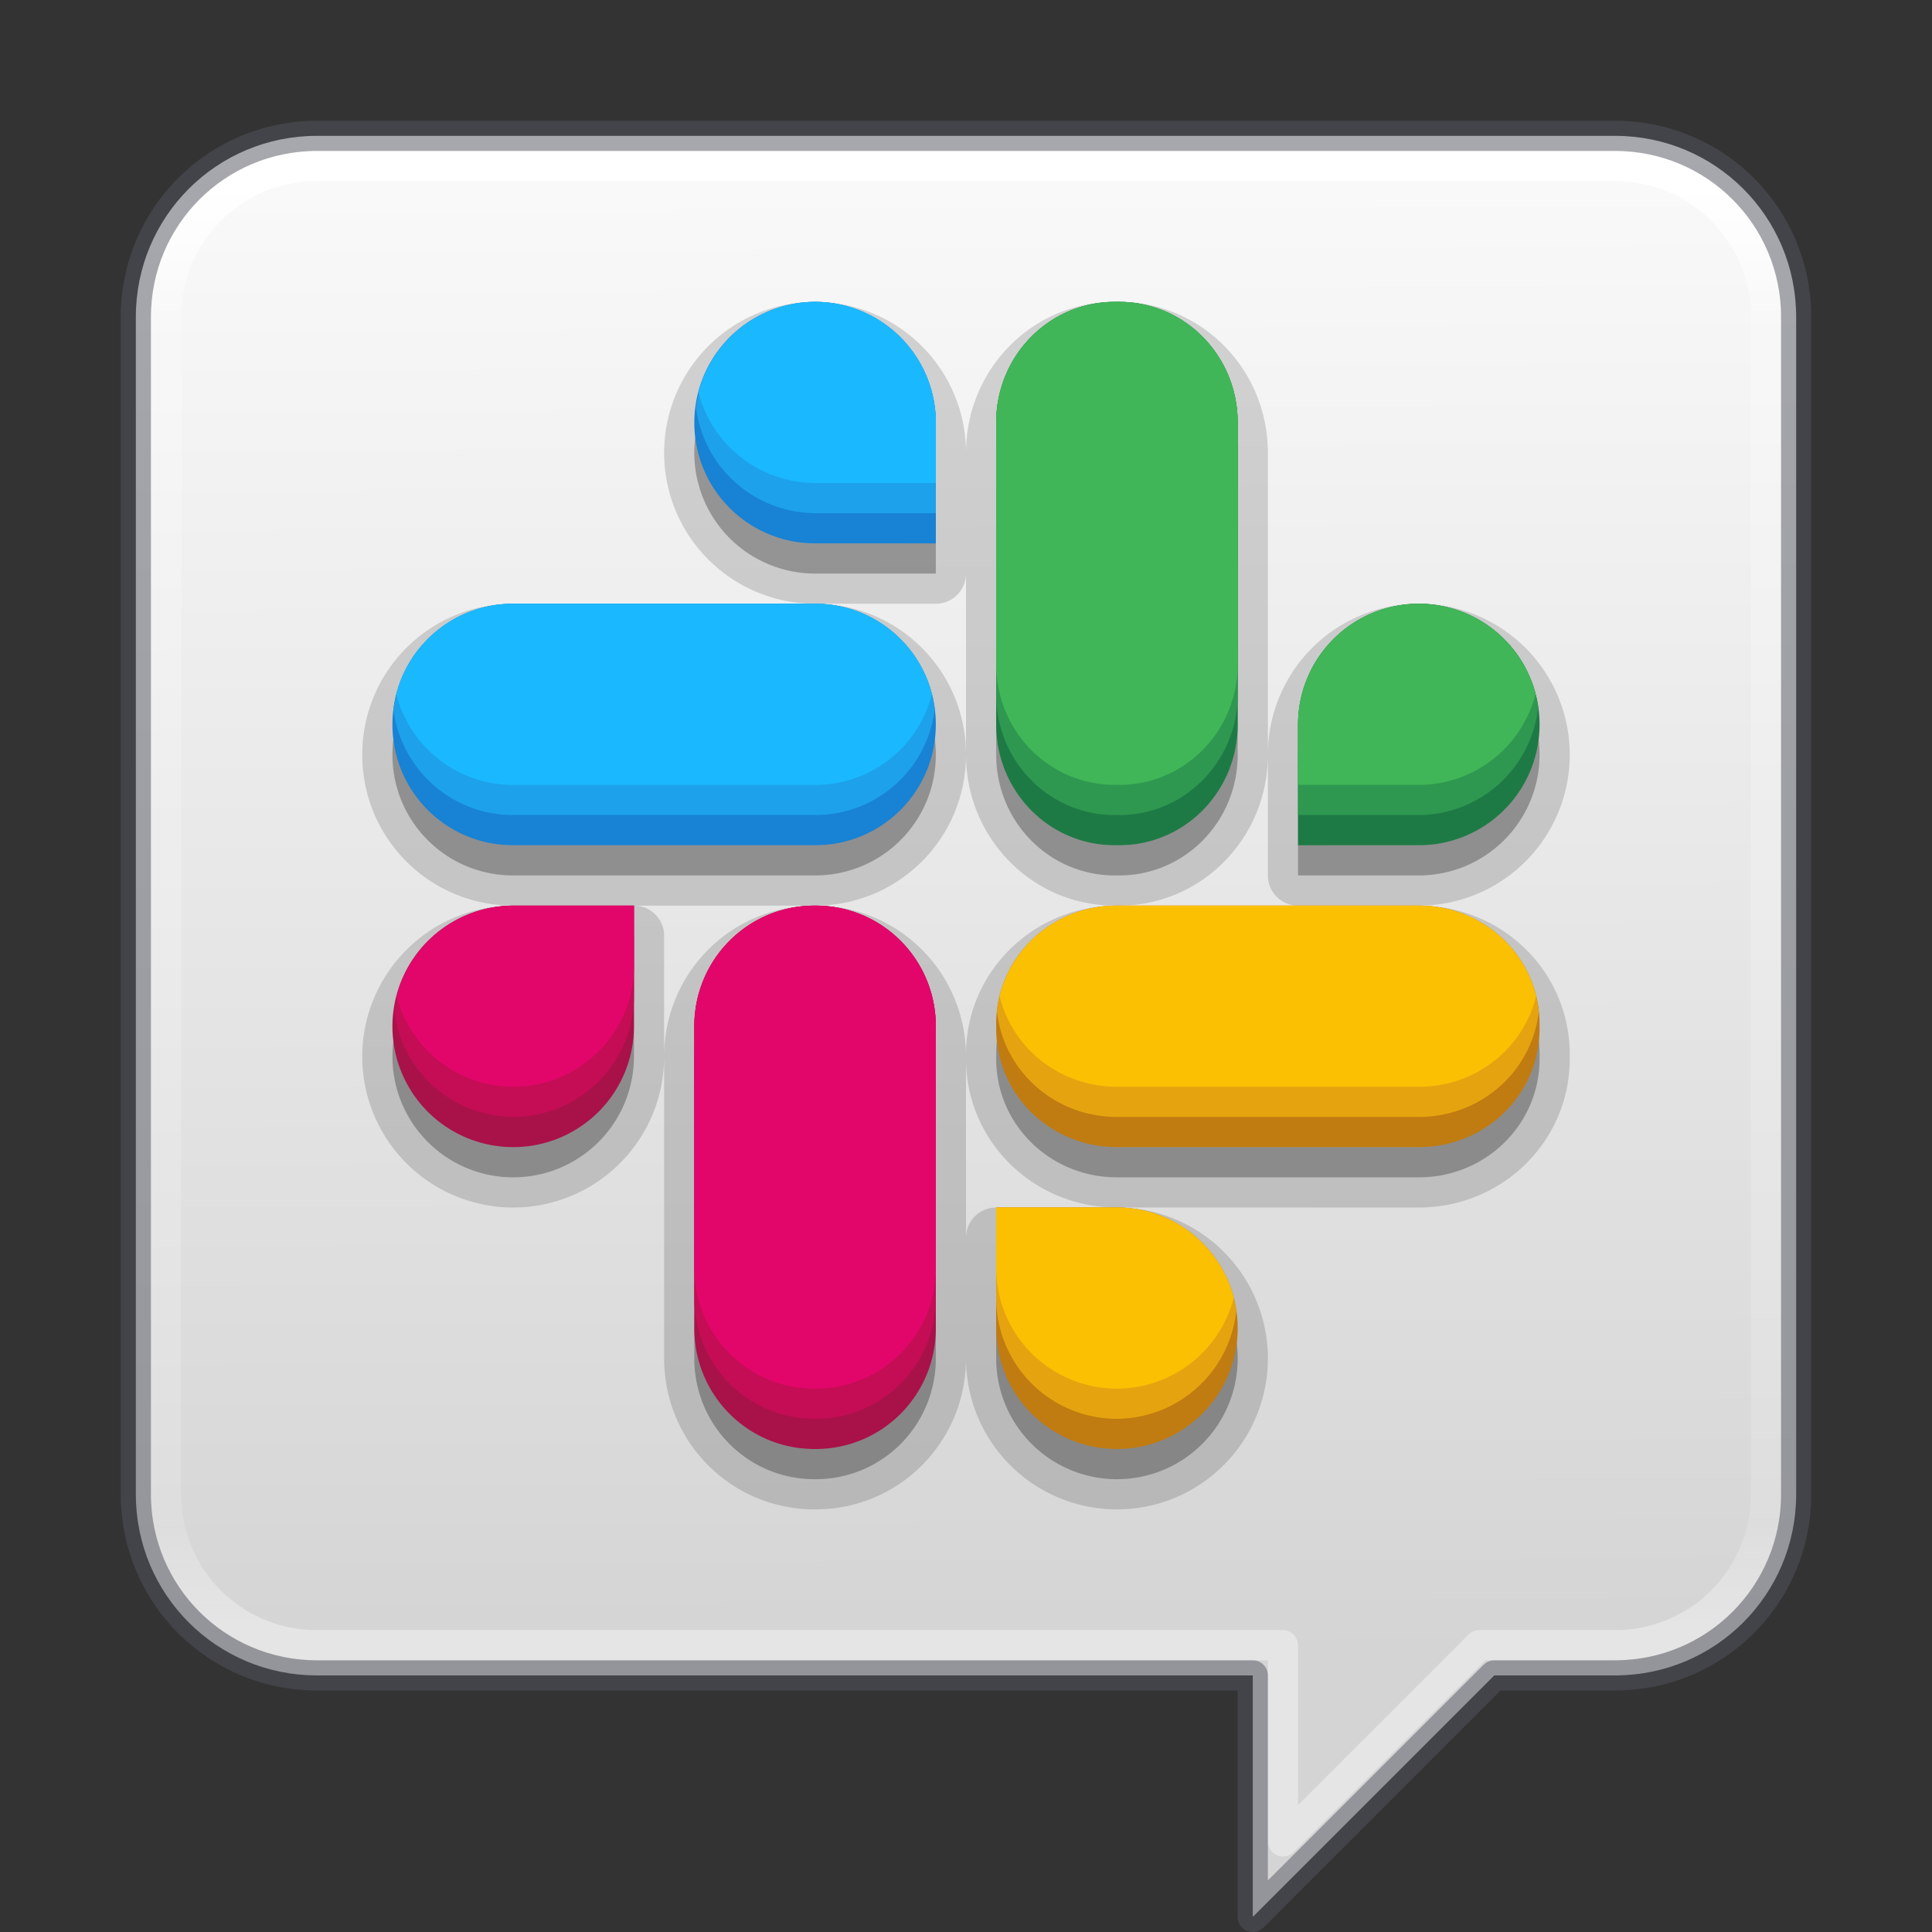 <?xml version="1.0" encoding="UTF-8" standalone="no"?>
<svg
   width="64"
   height="64"
   viewBox="0 0 64 64"
   fill="none"
   version="1.1"
   id="svg4"
   xml:space="preserve"
   sodipodi:docname="slack.svg"
   inkscape:version="1.4.2 (ebf0e940d0, 2025-05-08)"
   xmlns:inkscape="http://www.inkscape.org/namespaces/inkscape"
   xmlns:sodipodi="http://sodipodi.sourceforge.net/DTD/sodipodi-0.dtd"
   xmlns:xlink="http://www.w3.org/1999/xlink"
   xmlns="http://www.w3.org/2000/svg"
   xmlns:svg="http://www.w3.org/2000/svg"><rect x="0" y="0" width="64" height="64" fill="#333333" stroke="none"/><sodipodi:namedview
     id="namedview1"
     pagecolor="#ffffff"
     bordercolor="#000000"
     borderopacity="0.25"
     inkscape:showpageshadow="2"
     inkscape:pageopacity="0.0"
     inkscape:pagecheckerboard="0"
     inkscape:deskcolor="#d1d1d1"
     showgrid="false"
     inkscape:zoom="2.185"
     inkscape:cx="2.7459954"
     inkscape:cy="26.315789"
     inkscape:current-layer="svg4"><inkscape:page
       x="0"
       y="0"
       width="64"
       height="64"
       id="page2"
       margin="0"
       bleed="0" /><inkscape:grid
       id="grid4"
       units="px"
       originx="-74"
       originy="0"
       spacingx="0.5"
       spacingy="0.5"
       empcolor="#0099e5"
       empopacity="0.302"
       color="#0099e5"
       opacity="0.078"
       empspacing="2"
       enabled="true"
       visible="false" /></sodipodi:namedview><defs
     id="defs4"><inkscape:path-effect
       effect="offset"
       id="path-effect4"
       is_visible="true"
       lpeversion="1.3"
       linejoin_type="miter"
       unit="px"
       offset="-0.5"
       miter_limit="4"
       attempt_force_join="false"
       update_on_knot_move="true" /><linearGradient
       id="linearGradient4"><stop
         style="stop-color:#fafafa;stop-opacity:1;"
         offset="0"
         id="stop4" /><stop
         style="stop-color:#d4d4d4;stop-opacity:1;"
         offset="1"
         id="stop5" /></linearGradient><linearGradient
       y2="42.053"
       x2="37.962"
       y1="5.848"
       x1="37.962"
       gradientTransform="matrix(1.432,0,0,1.436,-2.378,-2.4)"
       gradientUnits="userSpaceOnUse"
       id="linearGradient3904"
       xlink:href="#linearGradient4270" /><linearGradient
       id="linearGradient4270"><stop
         id="stop4272"
         style="stop-color:#ffffff;stop-opacity:1"
         offset="0" /><stop
         id="stop4274"
         style="stop-color:#ffffff;stop-opacity:0.235"
         offset="0.087" /><stop
         id="stop4276"
         style="stop-color:#ffffff;stop-opacity:0.157"
         offset="0.913" /><stop
         id="stop4278"
         style="stop-color:#ffffff;stop-opacity:0.392"
         offset="1" /></linearGradient><linearGradient
       id="linearGradient3688-166-749-654"><stop
         offset="0"
         style="stop-color:#181818;stop-opacity:1"
         id="stop3088" /><stop
         offset="1"
         style="stop-color:#181818;stop-opacity:0"
         id="stop3090" /></linearGradient><linearGradient
       id="linearGradient3702-501-757-795"><stop
         offset="0"
         style="stop-color:#181818;stop-opacity:0"
         id="stop3100" /><stop
         offset="0.5"
         style="stop-color:#181818;stop-opacity:1"
         id="stop3102" /><stop
         offset="1"
         style="stop-color:#181818;stop-opacity:0"
         id="stop3104" /></linearGradient><radialGradient
       cx="4.993"
       cy="43.5"
       r="2.5"
       fx="4.993"
       fy="43.5"
       id="radialGradient3337-2-2"
       xlink:href="#linearGradient3688-166-749-654"
       gradientUnits="userSpaceOnUse"
       gradientTransform="matrix(2.405,0,0,1,41.986,15.5)" /><radialGradient
       cx="4.993"
       cy="43.5"
       r="2.5"
       fx="4.993"
       fy="43.5"
       id="radialGradient3339-1-4"
       xlink:href="#linearGradient3688-166-749-654"
       gradientUnits="userSpaceOnUse"
       gradientTransform="matrix(2.405,0,0,1,-22.014,-102.5)" /><linearGradient
       x1="25.058"
       y1="47.028"
       x2="25.058"
       y2="39.999"
       id="linearGradient6394"
       xlink:href="#linearGradient3702-501-757-795"
       gradientUnits="userSpaceOnUse"
       gradientTransform="matrix(1.571,0,0,0.714,-5.714,27.929)" /><style
       id="style1">.g{fill:#000;}.g,.h,.i{stroke-width:0px;}.h{fill:url(#e);}.i{fill:#fff;}</style><style
       id="style1-6">.cls-1{fill:#fff;}</style><style
       id="style1-67">.cls-1{fill:#fff;}</style><linearGradient
       xlink:href="#linearGradient4"
       id="linearGradient5"
       x1="33.5"
       y1="5"
       x2="33.5"
       y2="59"
       gradientUnits="userSpaceOnUse" /><linearGradient
       id="linearGradient24"><stop
         style="stop-color:#fafafa;stop-opacity:1;"
         offset="0"
         id="stop24" /><stop
         style="stop-color:#fafafa;stop-opacity:0;"
         offset="1"
         id="stop25" /></linearGradient><linearGradient
       id="linearGradient23"><stop
         offset="0"
         style="stop-color:#ffffff;stop-opacity:1"
         id="stop20" /><stop
         offset="0.134"
         style="stop-color:#ffffff;stop-opacity:0.235"
         id="stop21" /><stop
         offset="0.866"
         style="stop-color:#ffffff;stop-opacity:0.157"
         id="stop22" /><stop
         offset="1"
         style="stop-color:#ffffff;stop-opacity:0.392"
         id="stop23" /></linearGradient><linearGradient
       id="linearGradient2"><stop
         style="stop-color:#5865f2;stop-opacity:1;"
         offset="0"
         id="stop3-3" /><stop
         style="stop-color:#1f30f4;stop-opacity:1;"
         offset="1"
         id="stop4-5" /></linearGradient><style
       id="style1-53">.g{fill:#000;}.g,.h,.i{stroke-width:0px;}.h{fill:url(#e);}.i{fill:#fff;}</style><style
       id="style1-6-5">.cls-1{fill:#fff;}</style><style
       id="style1-67-6">.cls-1{fill:#fff;}</style><style
       id="style1-56">.g{fill:#000;}.g,.h,.i{stroke-width:0px;}.h{fill:url(#e);}.i{fill:#fff;}</style><style
       id="style1-7">.g{fill:#000;}.g,.h,.i{stroke-width:0px;}.h{fill:url(#e);}.i{fill:#fff;}</style><style
       id="style1-5">.g{fill:#000;}.g,.h,.i{stroke-width:0px;}.h{fill:url(#e);}.i{fill:#fff;}</style><style
       id="style1-3">.g{fill:#000;}.g,.h,.i{stroke-width:0px;}.h{fill:url(#e);}.i{fill:#fff;}</style><style
       id="style1-6-1">.cls-1{fill:#fff;}</style><style
       id="style1-2">.g{fill:#000;}.g,.h,.i{stroke-width:0px;}.h{fill:url(#e);}.i{fill:#fff;}</style><style
       id="style1-6-8">.cls-1{fill:#fff;}</style><linearGradient
       xlink:href="#linearGradient4"
       id="linearGradient11"
       x1="32"
       y1="3"
       x2="32"
       y2="61"
       gradientUnits="userSpaceOnUse"
       gradientTransform="translate(0,-67)" /><linearGradient
       xlink:href="#linearGradient23"
       id="linearGradient20"
       x1="32"
       y1="4"
       x2="32"
       y2="60"
       gradientUnits="userSpaceOnUse"
       gradientTransform="translate(0,-67)" /><linearGradient
       xlink:href="#linearGradient24"
       id="linearGradient25"
       x1="53.554"
       y1="59.876"
       x2="52.483"
       y2="55.162"
       gradientUnits="userSpaceOnUse"
       gradientTransform="translate(0,-67)" /><linearGradient
       id="linearGradient3820-7-2"><stop
         offset="0"
         style="stop-color:#000000;stop-opacity:1"
         id="stop3822-2-6" /><stop
         offset="1"
         style="stop-color:#000000;stop-opacity:0"
         id="stop3824-1-2" /></linearGradient><radialGradient
       xlink:href="#linearGradient3820-7-2"
       id="radialGradient3"
       gradientUnits="userSpaceOnUse"
       gradientTransform="matrix(0.382,7.5555777e-8,-1.8372241e-8,0.112,-5.925,36.336)"
       cx="99.189"
       cy="185.297"
       fx="99.189"
       fy="185.297"
       r="62.769" /><radialGradient
       xlink:href="#linearGradient3820-7-2"
       id="radialGradient4"
       gradientUnits="userSpaceOnUse"
       gradientTransform="matrix(0.255,5.3967361e-8,-1.2248161e-8,0.08,6.716,44.241)"
       cx="99.189"
       cy="185.297"
       fx="99.189"
       fy="185.297"
       r="62.769" /><style
       id="style1-9">.g{fill:#000;}.g,.h,.i{stroke-width:0px;}.h{fill:url(#e);}.i{fill:#fff;}</style><style
       id="style1-6-22">.cls-1{fill:#fff;}</style><style
       id="style1-67-8">.cls-1{fill:#fff;}</style><style
       id="style1-56-9">.g{fill:#000;}.g,.h,.i{stroke-width:0px;}.h{fill:url(#e);}.i{fill:#fff;}</style><style
       id="style1-7-7">.g{fill:#000;}.g,.h,.i{stroke-width:0px;}.h{fill:url(#e);}.i{fill:#fff;}</style><style
       id="style1-5-3">.g{fill:#000;}.g,.h,.i{stroke-width:0px;}.h{fill:url(#e);}.i{fill:#fff;}</style><style
       id="style1-3-6">.g{fill:#000;}.g,.h,.i{stroke-width:0px;}.h{fill:url(#e);}.i{fill:#fff;}</style><style
       id="style1-6-1-1">.cls-1{fill:#fff;}</style><style
       id="style1-2-2">.g{fill:#000;}.g,.h,.i{stroke-width:0px;}.h{fill:url(#e);}.i{fill:#fff;}</style><style
       id="style1-6-8-9">.cls-1{fill:#fff;}</style><linearGradient
       xlink:href="#linearGradient2"
       id="linearGradient11-3"
       x1="32"
       y1="3"
       x2="32"
       y2="61"
       gradientUnits="userSpaceOnUse"
       gradientTransform="translate(0,-65)" /><linearGradient
       xlink:href="#linearGradient23"
       id="linearGradient20-1"
       x1="32"
       y1="4"
       x2="32"
       y2="60"
       gradientUnits="userSpaceOnUse"
       gradientTransform="translate(0,-65)" /><linearGradient
       xlink:href="#linearGradient24"
       id="linearGradient25-9"
       x1="53.554"
       y1="59.876"
       x2="52.483"
       y2="55.162"
       gradientUnits="userSpaceOnUse"
       gradientTransform="translate(0,-65)" /><radialGradient
       xlink:href="#linearGradient3820-7-2"
       id="radialGradient3-8"
       gradientUnits="userSpaceOnUse"
       gradientTransform="matrix(0.382,7.5555777e-8,-1.8372241e-8,0.112,-5.925,36.336)"
       cx="99.189"
       cy="185.297"
       fx="99.189"
       fy="185.297"
       r="62.769" /><radialGradient
       xlink:href="#linearGradient3820-7-2"
       id="radialGradient4-4"
       gradientUnits="userSpaceOnUse"
       gradientTransform="matrix(0.255,5.3967361e-8,-1.2248161e-8,0.08,6.716,44.241)"
       cx="99.189"
       cy="185.297"
       fx="99.189"
       fy="185.297"
       r="62.769" /><linearGradient
       id="linearGradient909"><stop
         id="stop901"
         style="stop-color:#cd9ef7;stop-opacity:1"
         offset="0" /><stop
         id="stop907"
         style="stop-color:#a56de2;stop-opacity:1"
         offset="1" /></linearGradient><linearGradient
       y2="39.317"
       x2="24"
       y1="5.898"
       x1="24"
       gradientTransform="matrix(1.432,0,0,1.436,-2.378,-2.471)"
       gradientUnits="userSpaceOnUse"
       id="linearGradient3904-5"
       xlink:href="#linearGradient4270-0" /><linearGradient
       id="linearGradient4270-0"><stop
         id="stop4272-3"
         style="stop-color:#ffffff;stop-opacity:1"
         offset="0" /><stop
         id="stop4274-6"
         style="stop-color:#ffffff;stop-opacity:0.235"
         offset="0.094" /><stop
         id="stop4276-1"
         style="stop-color:#ffffff;stop-opacity:0.157"
         offset="0.927" /><stop
         id="stop4278-0"
         style="stop-color:#ffffff;stop-opacity:0.392"
         offset="1" /></linearGradient><linearGradient
       xlink:href="#linearGradient4"
       id="linearGradient899"
       x1="31.781"
       y1="4.927"
       x2="32"
       y2="55"
       gradientUnits="userSpaceOnUse" /><linearGradient
       id="linearGradient18"><stop
         style="stop-color:#ffffff;stop-opacity:1;"
         offset="0"
         id="stop18" /><stop
         style="stop-color:#ffffff;stop-opacity:0;"
         offset="1"
         id="stop19" /></linearGradient><linearGradient
       id="linearGradient17"><stop
         offset="0"
         style="stop-color:#ffffff;stop-opacity:1"
         id="stop14" /><stop
         offset="0.145"
         style="stop-color:#ffffff;stop-opacity:0.235"
         id="stop15" /><stop
         offset="0.855"
         style="stop-color:#ffffff;stop-opacity:0.157"
         id="stop16" /><stop
         offset="1"
         style="stop-color:#ffffff;stop-opacity:0.392"
         id="stop17" /></linearGradient><style
       id="style1-0">.g{fill:#000;}.g,.h,.i{stroke-width:0px;}.h{fill:url(#e);}.i{fill:#fff;}</style><style
       id="style1-7-23">.g{fill:#000;}.g,.h,.i{stroke-width:0px;}.h{fill:url(#e);}.i{fill:#fff;}</style><style
       id="style1-5-7">.g{fill:#000;}.g,.h,.i{stroke-width:0px;}.h{fill:url(#e);}.i{fill:#fff;}</style><style
       id="style1-3-2">.g{fill:#000;}.g,.h,.i{stroke-width:0px;}.h{fill:url(#e);}.i{fill:#fff;}</style><style
       id="style1-6-28">.cls-1{fill:#fff;}</style><linearGradient
       xlink:href="#linearGradient17"
       id="linearGradient12"
       x1="24"
       y1="6"
       x2="24"
       y2="44"
       gradientUnits="userSpaceOnUse"
       gradientTransform="translate(0,-51)" /><linearGradient
       xlink:href="#linearGradient18"
       id="linearGradient19"
       x1="38.264"
       y1="46.5"
       x2="36.881"
       y2="41"
       gradientUnits="userSpaceOnUse"
       gradientTransform="translate(0,-51)" /><radialGradient
       xlink:href="#linearGradient3820-7-2"
       id="radialGradient3-3"
       gradientUnits="userSpaceOnUse"
       gradientTransform="matrix(0.382,7.5555777e-8,-1.8372241e-8,0.112,-5.925,36.336)"
       cx="99.189"
       cy="185.297"
       fx="99.189"
       fy="185.297"
       r="62.769" /><radialGradient
       xlink:href="#linearGradient3820-7-2"
       id="radialGradient4-6"
       gradientUnits="userSpaceOnUse"
       gradientTransform="matrix(0.255,5.3967361e-8,-1.2248161e-8,0.08,6.716,44.241)"
       cx="99.189"
       cy="185.297"
       fx="99.189"
       fy="185.297"
       r="62.769" /><style
       id="style1-62">.g{fill:#000;}.g,.h,.i{stroke-width:0px;}.h{fill:url(#e);}.i{fill:#fff;}</style><style
       id="style1-6-9">.cls-1{fill:#fff;}</style><style
       id="style1-67-1">.cls-1{fill:#fff;}</style><style
       id="style1-56-2">.g{fill:#000;}.g,.h,.i{stroke-width:0px;}.h{fill:url(#e);}.i{fill:#fff;}</style><style
       id="style1-7-1">.g{fill:#000;}.g,.h,.i{stroke-width:0px;}.h{fill:url(#e);}.i{fill:#fff;}</style><style
       id="style1-5-2">.g{fill:#000;}.g,.h,.i{stroke-width:0px;}.h{fill:url(#e);}.i{fill:#fff;}</style><style
       id="style1-3-7">.g{fill:#000;}.g,.h,.i{stroke-width:0px;}.h{fill:url(#e);}.i{fill:#fff;}</style><style
       id="style1-6-1-9">.cls-1{fill:#fff;}</style><style
       id="style1-2-3">.g{fill:#000;}.g,.h,.i{stroke-width:0px;}.h{fill:url(#e);}.i{fill:#fff;}</style><style
       id="style1-6-8-1">.cls-1{fill:#fff;}</style><linearGradient
       xlink:href="#linearGradient2"
       id="linearGradient9"
       x1="24"
       y1="5"
       x2="24"
       y2="45"
       gradientUnits="userSpaceOnUse"
       gradientTransform="translate(0,-51)" /><linearGradient
       id="linearGradient1201"><stop
         id="stop1193"
         style="stop-color:#ffffff;stop-opacity:1"
         offset="0" /><stop
         id="stop1195"
         style="stop-color:#ffffff;stop-opacity:0.235"
         offset="0.074" /><stop
         id="stop1197"
         style="stop-color:#ffffff;stop-opacity:0.157"
         offset="0.926" /><stop
         id="stop1199"
         style="stop-color:#ffffff;stop-opacity:0.392"
         offset="1" /></linearGradient><linearGradient
       x1="39"
       y1="6"
       x2="39"
       y2="40"
       id="linearGradient3058-5"
       xlink:href="#linearGradient1201"
       gradientUnits="userSpaceOnUse"
       gradientTransform="translate(74)" /><linearGradient
       xlink:href="#linearGradient2"
       id="linearGradient930-9-2"
       x1="16.692"
       y1="2.5"
       x2="16.692"
       y2="27.769"
       gradientUnits="userSpaceOnUse"
       gradientTransform="matrix(1.444,0,0,1.444,74.889,0.889)" /><linearGradient
       id="linearGradient30"><stop
         style="stop-color:#ffffff;stop-opacity:1;"
         offset="0"
         id="stop30" /><stop
         style="stop-color:#fafafa;stop-opacity:0;"
         offset="1"
         id="stop31" /></linearGradient><linearGradient
       id="linearGradient22"><stop
         id="stop13"
         style="stop-color:#ffffff;stop-opacity:1"
         offset="0" /><stop
         id="stop20-9"
         style="stop-color:#ffffff;stop-opacity:0.235"
         offset="0.135" /><stop
         id="stop21-4"
         style="stop-color:#ffffff;stop-opacity:0.157"
         offset="0.865" /><stop
         id="stop22-7"
         style="stop-color:#ffffff;stop-opacity:0.392"
         offset="1" /></linearGradient><style
       id="style1-79">.g{fill:#000;}.g,.h,.i{stroke-width:0px;}.h{fill:url(#e);}.i{fill:#fff;}</style><style
       id="style1-7-2">.g{fill:#000;}.g,.h,.i{stroke-width:0px;}.h{fill:url(#e);}.i{fill:#fff;}</style><style
       id="style1-5-0">.g{fill:#000;}.g,.h,.i{stroke-width:0px;}.h{fill:url(#e);}.i{fill:#fff;}</style><style
       id="style1-53-6">.g{fill:#000;}.g,.h,.i{stroke-width:0px;}.h{fill:url(#e);}.i{fill:#fff;}</style><style
       id="style1-6-2">.cls-1{fill:#fff;}</style><style
       id="style1-67-3">.cls-1{fill:#fff;}</style><style
       id="style1-675">.g{fill:#000;}.g,.h,.i{stroke-width:0px;}.h{fill:url(#e);}.i{fill:#fff;}</style><style
       id="style1-7-3">.g{fill:#000;}.g,.h,.i{stroke-width:0px;}.h{fill:url(#e);}.i{fill:#fff;}</style><style
       id="style1-5-5">.g{fill:#000;}.g,.h,.i{stroke-width:0px;}.h{fill:url(#e);}.i{fill:#fff;}</style><style
       id="style1-3-9">.g{fill:#000;}.g,.h,.i{stroke-width:0px;}.h{fill:url(#e);}.i{fill:#fff;}</style><style
       id="style1-6-6">.cls-1{fill:#fff;}</style><style
       id="style1-70">.g{fill:#000;}.g,.h,.i{stroke-width:0px;}.h{fill:url(#e);}.i{fill:#fff;}</style><style
       id="style1-6-3">.cls-1{fill:#fff;}</style><linearGradient
       id="linearGradient3820-7-2-2"><stop
         offset="0"
         style="stop-color:#3d3d3d;stop-opacity:1"
         id="stop3822-2-6-36" /><stop
         offset="0.5"
         style="stop-color:#686868;stop-opacity:0.498"
         id="stop3864-8-7-6" /><stop
         offset="1"
         style="stop-color:#686868;stop-opacity:0"
         id="stop3824-1-2-4" /></linearGradient><radialGradient
       cx="99.157"
       cy="186.171"
       r="62.769"
       fx="99.157"
       fy="186.171"
       id="radialGradient3108-6"
       xlink:href="#linearGradient3820-7-2-2"
       gradientUnits="userSpaceOnUse"
       gradientTransform="matrix(0.215,0,0,0.068,-5.314,15.117)" /><linearGradient
       xlink:href="#linearGradient22"
       id="linearGradient13"
       x1="16"
       y1="3"
       x2="16"
       y2="29"
       gradientUnits="userSpaceOnUse"
       gradientTransform="translate(0,-33)" /><linearGradient
       xlink:href="#linearGradient2"
       id="linearGradient29"
       x1="16"
       y1="3"
       x2="16"
       y2="30"
       gradientUnits="userSpaceOnUse"
       gradientTransform="translate(0,-33)" /><linearGradient
       xlink:href="#linearGradient30"
       id="linearGradient31"
       x1="25.003"
       y1="30.933"
       x2="23.779"
       y2="27.459"
       gradientUnits="userSpaceOnUse" /><linearGradient
       id="linearGradient4-3"><stop
         id="stop1"
         style="stop-color:#ffffff;stop-opacity:1"
         offset="0" /><stop
         id="stop2"
         style="stop-color:#ffffff;stop-opacity:0.235"
         offset="0.068" /><stop
         id="stop3"
         style="stop-color:#ffffff;stop-opacity:0.157"
         offset="0.932" /><stop
         id="stop4-2"
         style="stop-color:#ffffff;stop-opacity:0.392"
         offset="1" /></linearGradient><linearGradient
       xlink:href="#linearGradient2"
       id="linearGradient930-9-2-8"
       x1="17"
       y1="2.5"
       x2="17"
       y2="29"
       gradientUnits="userSpaceOnUse"
       gradientTransform="translate(58)" /><linearGradient
       x1="24"
       y1="6.24"
       x2="24"
       y2="38.8"
       id="linearGradient4161-0-2"
       xlink:href="#linearGradient4-3"
       gradientUnits="userSpaceOnUse"
       gradientTransform="matrix(0.676,0,0,0.676,57.784,-0.216)" /></defs><path
     id="rect5505-21-3-8-5-2-9"
     style="color:#000000;display:inline;overflow:visible;visibility:visible;fill:url(#linearGradient899);fill-opacity:1;fill-rule:nonzero;stroke:none;stroke-width:1;marker:none;enable-background:accumulate"
     d="m 10.5,4.5 c -3.324,0 -6,2.676 -6,6 v 39 c 0,3.324 2.676,6 6,6 h 31 v 8 l 8,-8 h 4 c 3.324,0 6,-2.676 6,-6 v -39 c 0,-3.324 -2.676,-6 -6,-6 z" /><path
     id="rect6741"
     style="opacity:1;fill:none;stroke:url(#linearGradient3904-5);stroke-width:1;stroke-linecap:round;stroke-linejoin:round;stroke-miterlimit:4;stroke-dasharray:none;stroke-dashoffset:0;stroke-opacity:1"
     d="m 10.5,5.5 c -2.77,0 -5,2.23 -5,5 v 39 c 0,2.77 2.23,5 5,5 h 32 V 61 L 49,54.5 h 4.5 c 2.77,0 5,-2.23 5,-5 v -39 c 0,-2.77 -2.23,-5 -5,-5 z" /><path
     id="rect5505-21-9"
     style="color:#000000;display:inline;overflow:visible;visibility:visible;opacity:1;fill:none;stroke:#555761;stroke-width:1;stroke-linecap:round;stroke-linejoin:round;stroke-miterlimit:4;stroke-dasharray:none;stroke-dashoffset:0;stroke-opacity:0.5;marker:none;enable-background:accumulate"
     d="m 10.5,4.5 c -3.324,0 -6,2.676 -6,6 v 39 c 0,3.324 2.676,6 6,6 h 31 v 8 l 8,-8 h 4 c 3.324,0 6,-2.676 6,-6 v -39 c 0,-3.324 -2.676,-6 -6,-6 z" /><path
     id="path29-7"
     style="opacity:0.15;fill:#000000;fill-opacity:1;stroke:#000000;stroke-width:2;stroke-linecap:round;stroke-linejoin:round;stroke-opacity:1"
     d="m 27,11 a 4,4 0 0 0 -4,4 4,4 0 0 0 4,4 h 4 v -4 a 4,4 0 0 0 -4,-4 z m 9.93,0 C 34.753,11 33,12.784 33,15 v 10 c 0,2.216 1.753,4 3.93,4 h 0.141 C 39.247,29 41,27.216 41,25 V 15 c 0,-2.216 -1.753,-4 -3.93,-4 z M 17,21 c -2.216,0 -4,1.784 -4,4 0,2.216 1.784,4 4,4 h 10 c 2.216,0 4,-1.784 4,-4 0,-2.216 -1.784,-4 -4,-4 z m 30,0 a 4,4 0 0 0 -4,4 v 4 h 4 a 4,4 0 0 0 4,-4 4,4 0 0 0 -4,-4 z M 17,31 a 4,4 0 0 0 -4,4 4,4 0 0 0 4,4 4,4 0 0 0 4,-4 v -4 z m 9.982,0 C 24.776,31 23,32.784 23,35 v 10 c 0,2.216 1.776,4 3.982,4 h 0.035 C 29.224,49 31,47.216 31,45 V 35 c 0,-2.216 -1.776,-4 -3.982,-4 z M 37,31 c -2.216,0 -4,1.75 -4,3.924 v 0.152 C 33,37.25 34.784,39 37,39 h 10 c 2.216,0 4,-1.75 4,-3.924 V 34.924 C 51,32.75 49.216,31 47,31 Z m -4,10 v 4 a 4,4 0 0 0 4,4 4,4 0 0 0 4,-4 4,4 0 0 0 -4,-4 z" /><path
     id="path26-0"
     style="opacity:0.15;fill:#000000;fill-opacity:1;stroke:none;stroke-width:2;stroke-linecap:round;stroke-linejoin:round;stroke-opacity:1"
     d="m 27,11 a 4,4 0 0 0 -4,4 4,4 0 0 0 4,4 h 4 v -4 a 4,4 0 0 0 -4,-4 z m 9.93,0 C 34.753,11 33,12.784 33,15 v 10 c 0,2.216 1.753,4 3.93,4 h 0.141 C 39.247,29 41,27.216 41,25 V 15 c 0,-2.216 -1.753,-4 -3.93,-4 z M 17,21 c -2.216,0 -4,1.784 -4,4 0,2.216 1.784,4 4,4 h 10 c 2.216,0 4,-1.784 4,-4 0,-2.216 -1.784,-4 -4,-4 z m 30,0 a 4,4 0 0 0 -4,4 v 4 h 4 a 4,4 0 0 0 4,-4 4,4 0 0 0 -4,-4 z M 17,31 a 4,4 0 0 0 -4,4 4,4 0 0 0 4,4 4,4 0 0 0 4,-4 v -4 z m 9.982,0 C 24.776,31 23,32.784 23,35 v 10 c 0,2.216 1.776,4 3.982,4 h 0.035 C 29.224,49 31,47.216 31,45 V 35 c 0,-2.216 -1.776,-4 -3.982,-4 z M 37,31 c -2.216,0 -4,1.75 -4,3.924 v 0.152 C 33,37.25 34.784,39 37,39 h 10 c 2.216,0 4,-1.75 4,-3.924 V 34.924 C 51,32.75 49.216,31 47,31 Z m -4,10 v 4 a 4,4 0 0 0 4,4 4,4 0 0 0 4,-4 4,4 0 0 0 -4,-4 z" /><path
     id="rect7-9"
     style="fill:#1882d4;fill-opacity:1;stroke:none;stroke-width:2;stroke-linecap:round;stroke-linejoin:round;stroke-opacity:1"
     d="m 27,10 a 4,4 0 0 0 -4,4 4,4 0 0 0 4,4 h 4 V 14 A 4,4 0 0 0 27,10 Z M 17,20 c -2.216,0 -4,1.784 -4,4 0,2.216 1.784,4 4,4 h 10 c 2.216,0 4,-1.784 4,-4 0,-2.216 -1.784,-4 -4,-4 z" /><path
     id="rect8-3"
     style="fill:#a91149;fill-opacity:1;stroke:none;stroke-width:2;stroke-linecap:round;stroke-linejoin:round;stroke-opacity:1"
     d="m 17,30 a 4,4 0 0 0 -4,4 4,4 0 0 0 4,4 4,4 0 0 0 4,-4 v -4 z m 9.982,0 C 24.776,30 23,31.784 23,34 v 10 c 0,2.216 1.776,4 3.982,4 h 0.035 C 29.224,48 31,46.216 31,44 V 34 c 0,-2.216 -1.776,-4 -3.982,-4 z" /><path
     id="rect9-6"
     style="fill:#c07b11;fill-opacity:1;stroke:none;stroke-width:2;stroke-linecap:round;stroke-linejoin:round;stroke-opacity:1"
     d="m 37,30 c -2.216,0 -4,1.75 -4,3.924 v 0.152 C 33,36.25 34.784,38 37,38 h 10 c 2.216,0 4,-1.75 4,-3.924 V 33.924 C 51,31.75 49.216,30 47,30 Z m -4,10 v 4 a 4,4 0 0 0 4,4 4,4 0 0 0 4,-4 4,4 0 0 0 -4,-4 z" /><path
     id="rect6-0"
     style="fill:#1e7a45;fill-opacity:1;stroke:none;stroke-width:2;stroke-linecap:round;stroke-linejoin:round;stroke-opacity:1"
     d="M 36.93,10 C 34.753,10 33,11.784 33,14 v 10 c 0,2.216 1.753,4 3.93,4 h 0.141 C 39.247,28 41,26.216 41,24 V 14 c 0,-2.216 -1.753,-4 -3.93,-4 z M 47,20 a 4,4 0 0 0 -4,4 v 4 h 4 a 4,4 0 0 0 4,-4 4,4 0 0 0 -4,-4 z" /><path
     id="path18-6"
     style="fill:#1da1eb;fill-opacity:1;stroke:none;stroke-width:2;stroke-linecap:round;stroke-linejoin:round;stroke-opacity:1"
     d="M 27,10 A 4,4 0 0 0 23.057,13.5 4,4 0 0 0 27,17 h 4 V 14 A 4,4 0 0 0 27,10 Z M 17,20 c -2.046,0 -3.72,1.522 -3.965,3.5 C 13.28,25.478 14.954,27 17,27 h 10 c 2.046,0 3.72,-1.522 3.965,-3.5 C 30.72,21.522 29.046,20 27,20 Z" /><path
     id="path19-2"
     style="fill:#1ab9ff;fill-opacity:1;stroke:none;stroke-width:2;stroke-linecap:round;stroke-linejoin:round;stroke-opacity:1"
     d="M 27,10 A 4,4 0 0 0 23.139,13 4,4 0 0 0 27,16 h 4 V 14 A 4,4 0 0 0 27,10 Z M 17,20 c -1.87,0 -3.429,1.272 -3.871,3 0.442,1.728 2.001,3 3.871,3 h 10 c 1.87,0 3.429,-1.272 3.871,-3 C 30.429,21.272 28.87,20 27,20 Z" /><path
     id="path20-6"
     style="fill:#2e9850;fill-opacity:1;stroke:none;stroke-width:2;stroke-linecap:round;stroke-linejoin:round;stroke-opacity:1"
     d="M 36.93,10 C 34.753,10 33,11.784 33,14 v 9 c 0,2.216 1.753,4 3.93,4 h 0.141 C 39.247,27 41,25.216 41,23 v -9 c 0,-2.216 -1.753,-4 -3.93,-4 z M 47,20 a 4,4 0 0 0 -4,4 v 3 h 4 a 4,4 0 0 0 3.955,-3.596 4,4 0 0 0 0,-0.002 A 4,4 0 0 0 47,20 Z" /><path
     id="path21-1"
     style="fill:#41b658;fill-opacity:1;stroke:none;stroke-width:2;stroke-linecap:round;stroke-linejoin:round;stroke-opacity:1"
     d="M 36.93,10 C 34.753,10 33,11.784 33,14 v 8 c 0,2.216 1.753,4 3.93,4 h 0.141 C 39.247,26 41,24.216 41,22 v -8 c 0,-2.216 -1.753,-4 -3.93,-4 z M 47,20 a 4,4 0 0 0 -4,4 v 2 h 4 A 4,4 0 0 0 50.867,22.986 4,4 0 0 0 47,20 Z" /><path
     id="path22-8"
     style="fill:#e5a40f;fill-opacity:1;stroke:none;stroke-width:2;stroke-linecap:round;stroke-linejoin:round;stroke-opacity:1"
     d="m 37,30 c -2.07,0 -3.76,1.527 -3.975,3.5 C 33.24,35.473 34.93,37 37,37 h 10 c 2.07,0 3.76,-1.527 3.975,-3.5 C 50.76,31.527 49.07,30 47,30 Z m -4,10 v 3 a 4,4 0 0 0 4,4 4,4 0 0 0 3.955,-3.596 4,4 0 0 0 0,-0.002 A 4,4 0 0 0 37,40 Z" /><path
     id="path23-7"
     style="fill:#fcc003;fill-opacity:1;stroke:none;stroke-width:2;stroke-linecap:round;stroke-linejoin:round;stroke-opacity:1"
     d="m 37,30 c -1.891,0 -3.463,1.275 -3.885,3 0.422,1.725 1.994,3 3.885,3 h 10 c 1.891,0 3.463,-1.275 3.885,-3 C 50.463,31.275 48.891,30 47,30 Z m -4,10 v 2 a 4,4 0 0 0 4,4 4,4 0 0 0 3.867,-3.014 A 4,4 0 0 0 37,40 Z" /><path
     id="path24-9"
     style="fill:#c40d55;fill-opacity:1;stroke:none;stroke-width:2;stroke-linecap:round;stroke-linejoin:round;stroke-opacity:1"
     d="M 17,30 A 4,4 0 0 0 13.057,33.5 4,4 0 0 0 17,37 4,4 0 0 0 21,33 v -3 z m 9.982,0 C 24.776,30 23,31.784 23,34 v 9 c 0,2.216 1.776,4 3.982,4 h 0.035 C 29.224,47 31,45.216 31,43 v -9 c 0,-2.216 -1.776,-4 -3.982,-4 z" /><path
     id="path25-2"
     style="fill:#e3066a;fill-opacity:1;stroke:none;stroke-width:2;stroke-linecap:round;stroke-linejoin:round;stroke-opacity:1"
     d="M 17,30 A 4,4 0 0 0 13.139,33 4,4 0 0 0 17,36 4,4 0 0 0 21,32 v -2 z m 9.982,0 C 24.776,30 23,31.784 23,34 v 8 c 0,2.216 1.776,4 3.982,4 h 0.035 C 29.224,46 31,44.216 31,42 v -8 c 0,-2.216 -1.776,-4 -3.982,-4 z" /></svg>
